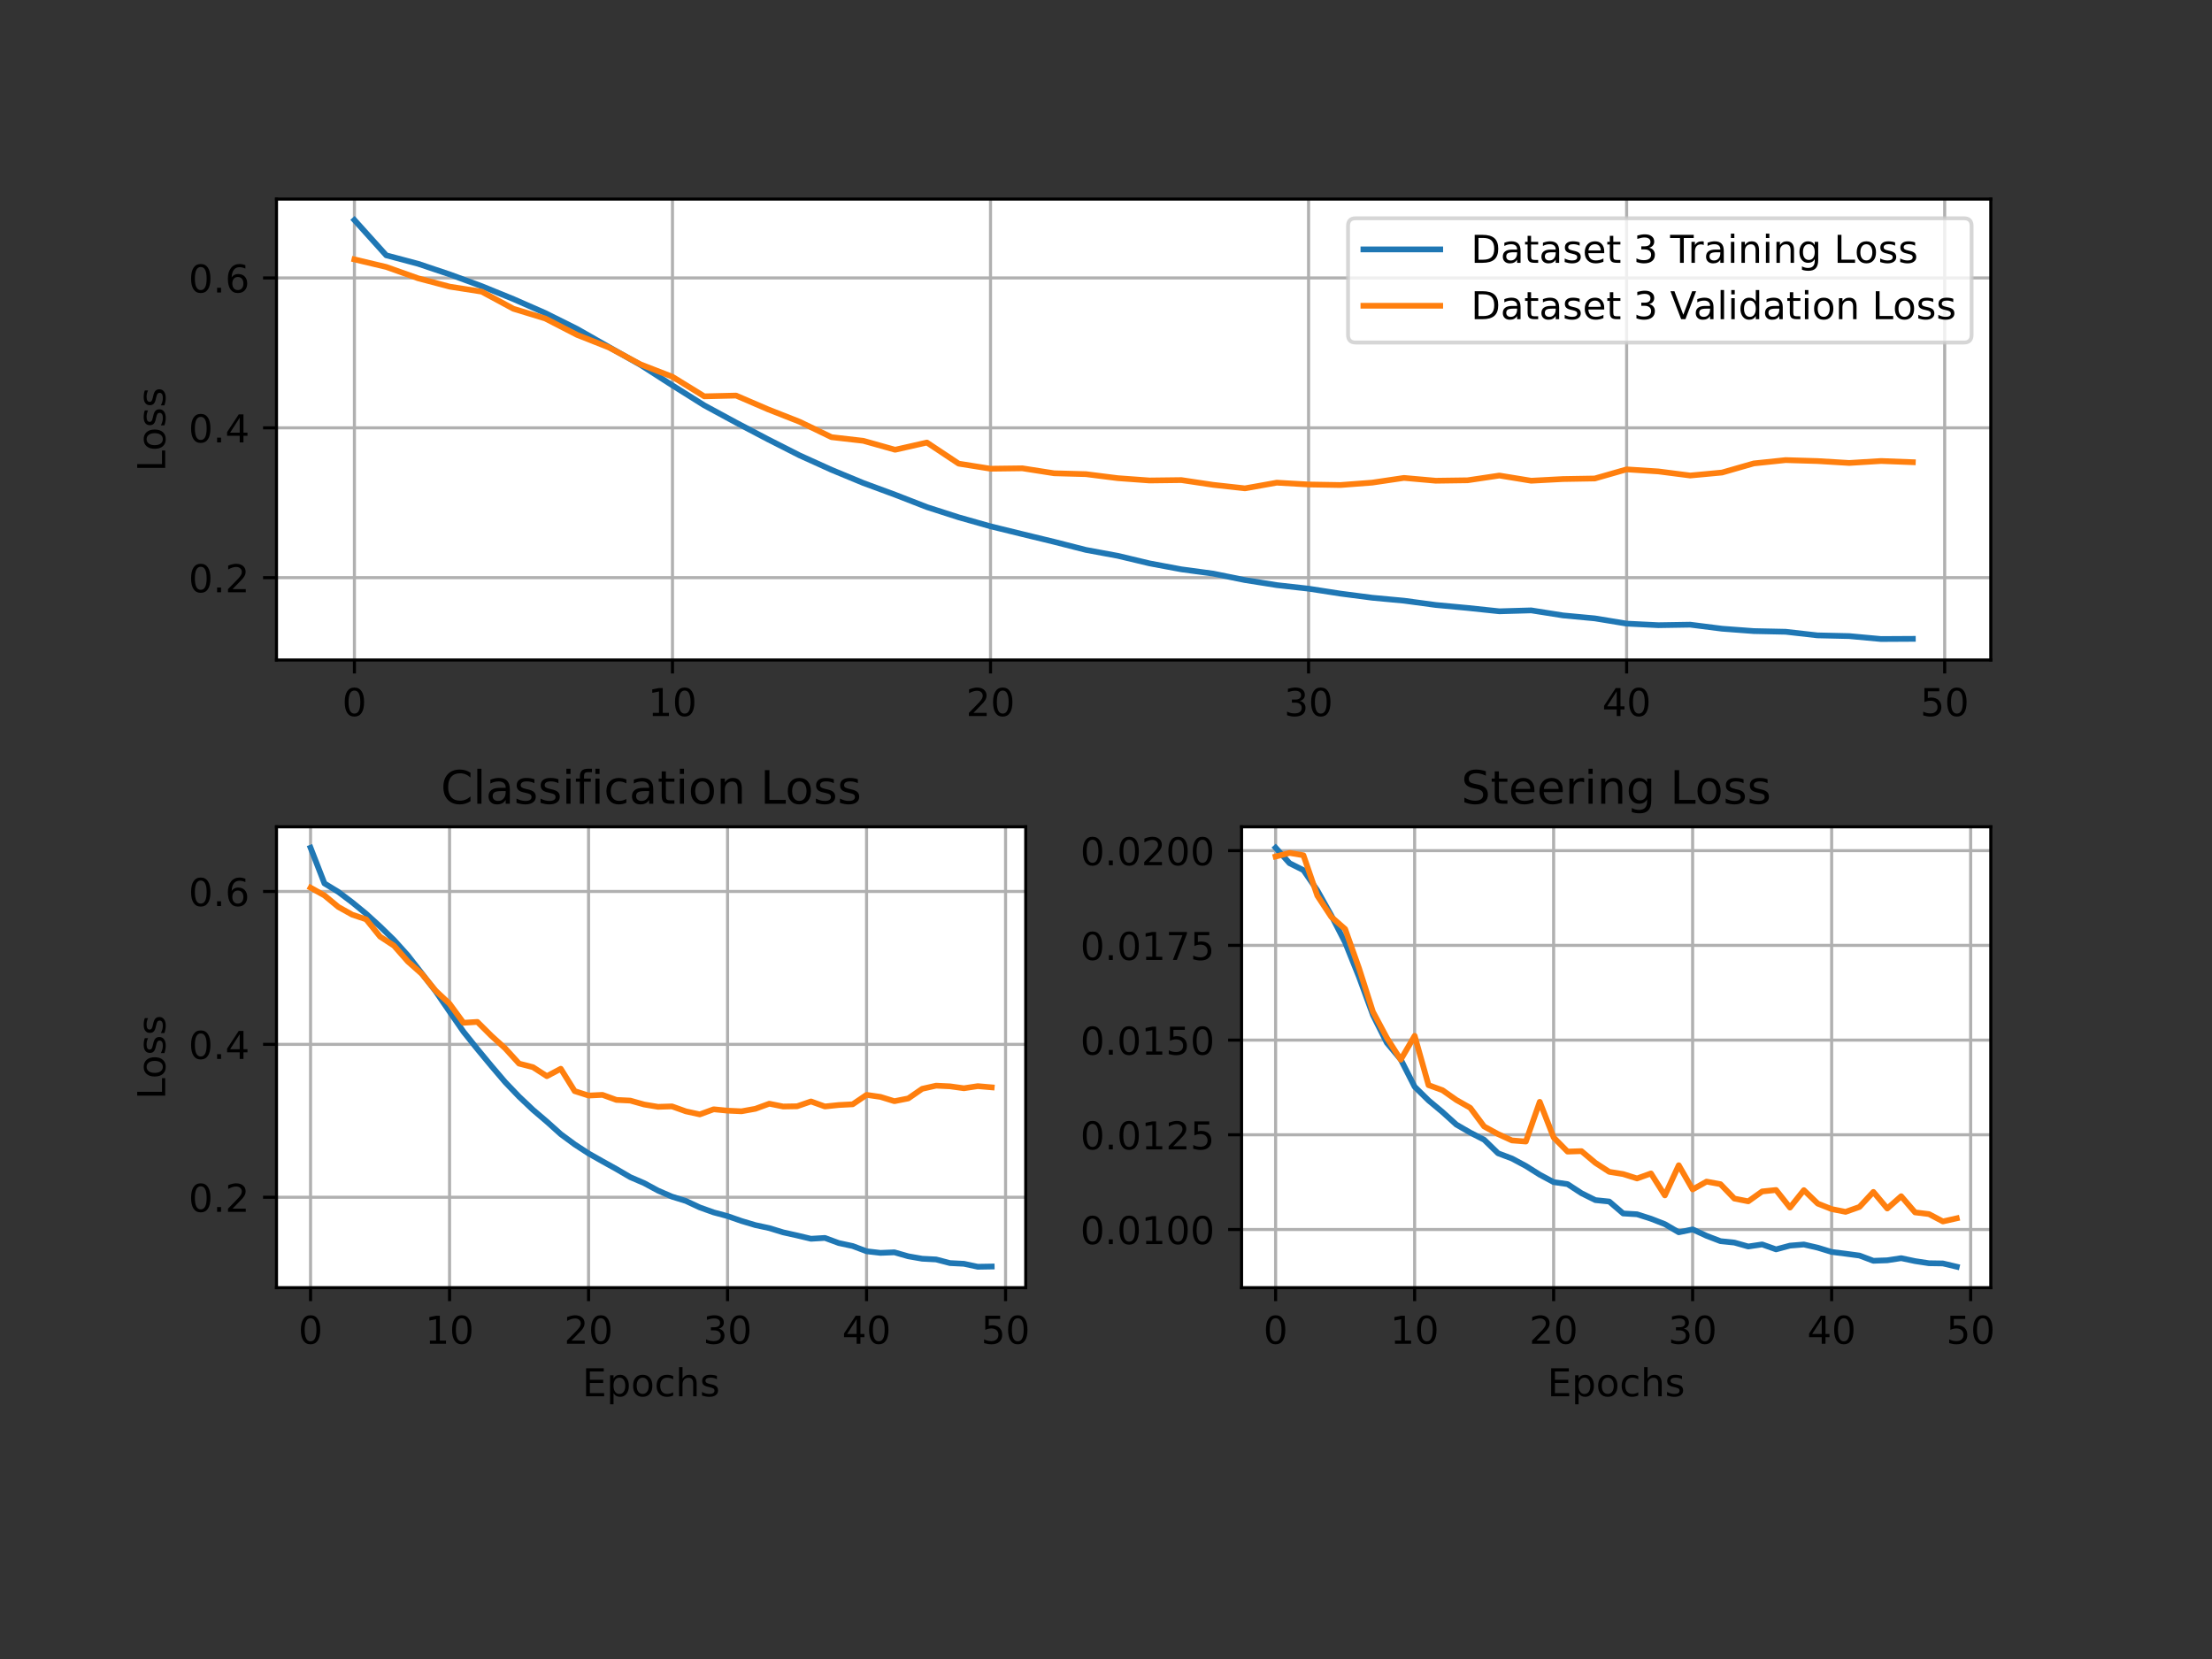 <?xml version="1.0" encoding="UTF-8" standalone="no"?>
<svg
   xmlns:dc="http://purl.org/dc/elements/1.1/"
   xmlns:cc="http://creativecommons.org/ns#"
   xmlns:rdf="http://www.w3.org/1999/02/22-rdf-syntax-ns#"
   xmlns:svg="http://www.w3.org/2000/svg"
   xmlns="http://www.w3.org/2000/svg"
   xmlns:xlink="http://www.w3.org/1999/xlink"
   xmlns:sodipodi="http://sodipodi.sourceforge.net/DTD/sodipodi-0.dtd"
   xmlns:inkscape="http://www.inkscape.org/namespaces/inkscape"
   inkscape:version="1.0 (1.0+r73+1)"
   sodipodi:docname="categoricalcrossds3dense.svg"
   id="svg907"
   width="576pt"
   viewBox="0 0 576 432"
   version="1.1"
   height="432pt">
  <rect x="0" y="0" width="576" height="432" fill="#333333" stroke="none"/>
  <sodipodi:namedview
     inkscape:current-layer="svg907"
     inkscape:window-maximized="1"
     inkscape:window-y="0"
     inkscape:window-x="0"
     inkscape:cy="288"
     inkscape:cx="384"
     inkscape:zoom="1.0607639"
     showgrid="false"
     id="namedview909"
     inkscape:window-height="850"
     inkscape:window-width="1600"
     inkscape:pageshadow="2"
     inkscape:pageopacity="0"
     guidetolerance="10"
     gridtolerance="10"
     objecttolerance="10"
     borderopacity="1"
     bordercolor="#666666"
     pagecolor="#ffffff" />
  <defs
     id="defs4">
    <style
       id="style2"
       type="text/css">
*{stroke-linecap:butt;stroke-linejoin:round;}
  </style>
  </defs>
  <g
     id="axes_1">
    <g
       id="patch_2">
      <path
         d="M 72,171.859 H 518.4 V 51.84 H 72 Z"
         style="fill:#ffffff"
         id="path9" />
    </g>
    <g
       id="matplotlib.axis_1">
      <g
         id="xtick_1">
        <g
           id="line2d_1">
          <path
             clip-path="url(#pbd461a7ce4)"
             d="M 92.291,171.859 V 51.84"
             style="fill:none;stroke:#b0b0b0;stroke-width:0.8;stroke-linecap:square"
             id="path12" />
        </g>
        <g
           id="line2d_2">
          <defs
             id="defs16">
            <path
               d="M 0,0 V 3.5"
               id="m79dcedb56c"
               style="stroke:#000000;stroke-width:0.8" />
          </defs>
          <g
             id="g20">
            <use
               style="stroke:#000000;stroke-width:0.8"
               x="92.291"
               xlink:href="#m79dcedb56c"
               y="171.859"
               id="use18"
               width="100%"
               height="100%" />
          </g>
        </g>
        <g
           id="text_1">
          <!-- 0 -->
          <defs
             id="defs24">
            <path
               d="m 31.781,66.406 q -7.609,0 -11.453,-7.5 Q 16.5,51.422 16.5,36.375 q 0,-14.984 3.828,-22.484 3.844,-7.5 11.453,-7.5 7.672,0 11.5,7.5 3.844,7.5 3.844,22.484 0,15.047 -3.844,22.531 -3.828,7.5 -11.5,7.5 z m 0,7.812 q 12.266,0 18.734,-9.703 6.469,-9.688 6.469,-28.141 0,-18.406 -6.469,-28.109 -6.469,-9.688 -18.734,-9.688 -12.25,0 -18.719,9.688 Q 6.594,17.969 6.594,36.375 q 0,18.453 6.469,28.141 6.469,9.703 18.719,9.703 z"
               id="DejaVuSans-48" />
          </defs>
          <g
             transform="matrix(0.1,0,0,-0.1,89.11,186.458)"
             id="g28">
            <use
               xlink:href="#DejaVuSans-48"
               id="use26"
               x="0"
               y="0"
               width="100%"
               height="100%" />
          </g>
        </g>
      </g>
      <g
         id="xtick_2">
        <g
           id="line2d_3">
          <path
             clip-path="url(#pbd461a7ce4)"
             d="M 175.111,171.859 V 51.84"
             style="fill:none;stroke:#b0b0b0;stroke-width:0.8;stroke-linecap:square"
             id="path32" />
        </g>
        <g
           id="line2d_4">
          <g
             id="g37">
            <use
               style="stroke:#000000;stroke-width:0.8"
               x="175.111"
               xlink:href="#m79dcedb56c"
               y="171.859"
               id="use35"
               width="100%"
               height="100%" />
          </g>
        </g>
        <g
           id="text_2">
          <!-- 10 -->
          <defs
             id="defs41">
            <path
               d="m 12.406,8.297 h 16.109 v 55.625 L 10.984,60.406 v 8.984 l 17.438,3.516 H 38.281 V 8.297 H 54.391 V 0 H 12.406 Z"
               id="DejaVuSans-49" />
          </defs>
          <g
             transform="matrix(0.1,0,0,-0.1,168.748,186.458)"
             id="g47">
            <use
               xlink:href="#DejaVuSans-49"
               id="use43"
               x="0"
               y="0"
               width="100%"
               height="100%" />
            <use
               x="63.623"
               xlink:href="#DejaVuSans-48"
               id="use45"
               y="0"
               width="100%"
               height="100%" />
          </g>
        </g>
      </g>
      <g
         id="xtick_3">
        <g
           id="line2d_5">
          <path
             clip-path="url(#pbd461a7ce4)"
             d="M 257.931,171.859 V 51.84"
             style="fill:none;stroke:#b0b0b0;stroke-width:0.8;stroke-linecap:square"
             id="path51" />
        </g>
        <g
           id="line2d_6">
          <g
             id="g56">
            <use
               style="stroke:#000000;stroke-width:0.8"
               x="257.931"
               xlink:href="#m79dcedb56c"
               y="171.859"
               id="use54"
               width="100%"
               height="100%" />
          </g>
        </g>
        <g
           id="text_3">
          <!-- 20 -->
          <defs
             id="defs60">
            <path
               d="M 19.188,8.297 H 53.609 V 0 H 7.328 v 8.297 q 5.609,5.812 15.297,15.594 9.703,9.797 12.188,12.641 4.734,5.312 6.609,9 1.891,3.688 1.891,7.25 0,5.812 -4.078,9.469 -4.078,3.672 -10.625,3.672 -4.641,0 -9.797,-1.609 -5.141,-1.609 -11,-4.891 v 9.969 Q 13.766,71.781 18.938,73 q 5.188,1.219 9.484,1.219 11.328,0 18.062,-5.672 6.734,-5.656 6.734,-15.125 0,-4.5 -1.688,-8.531 Q 49.859,40.875 45.406,35.406 44.188,33.984 37.641,27.219 31.109,20.453 19.188,8.297 Z"
               id="DejaVuSans-50" />
          </defs>
          <g
             transform="matrix(0.1,0,0,-0.1,251.568,186.458)"
             id="g66">
            <use
               xlink:href="#DejaVuSans-50"
               id="use62"
               x="0"
               y="0"
               width="100%"
               height="100%" />
            <use
               x="63.623"
               xlink:href="#DejaVuSans-48"
               id="use64"
               y="0"
               width="100%"
               height="100%" />
          </g>
        </g>
      </g>
      <g
         id="xtick_4">
        <g
           id="line2d_7">
          <path
             clip-path="url(#pbd461a7ce4)"
             d="M 340.751,171.859 V 51.84"
             style="fill:none;stroke:#b0b0b0;stroke-width:0.8;stroke-linecap:square"
             id="path70" />
        </g>
        <g
           id="line2d_8">
          <g
             id="g75">
            <use
               style="stroke:#000000;stroke-width:0.8"
               x="340.751"
               xlink:href="#m79dcedb56c"
               y="171.859"
               id="use73"
               width="100%"
               height="100%" />
          </g>
        </g>
        <g
           id="text_4">
          <!-- 30 -->
          <defs
             id="defs79">
            <path
               d="M 40.578,39.312 Q 47.656,37.797 51.625,33 q 3.984,-4.781 3.984,-11.812 0,-10.781 -7.422,-16.703 -7.422,-5.906 -21.094,-5.906 -4.578,0 -9.438,0.906 -4.859,0.906 -10.031,2.719 v 9.516 q 4.094,-2.391 8.969,-3.609 4.891,-1.219 10.219,-1.219 9.266,0 14.125,3.656 4.859,3.656 4.859,10.641 0,6.453 -4.516,10.078 -4.516,3.641 -12.562,3.641 h -8.5 v 8.109 h 8.891 q 7.266,0 11.125,2.906 3.859,2.906 3.859,8.375 0,5.609 -3.984,8.609 -3.969,3.016 -11.391,3.016 -4.062,0 -8.703,-0.891 Q 15.375,64.156 9.812,62.312 v 8.781 q 5.625,1.562 10.531,2.344 4.906,0.781 9.25,0.781 11.234,0 17.766,-5.109 6.547,-5.094 6.547,-13.781 0,-6.062 -3.469,-10.234 -3.469,-4.172 -9.859,-5.781 z"
               id="DejaVuSans-51" />
          </defs>
          <g
             transform="matrix(0.1,0,0,-0.1,334.389,186.458)"
             id="g85">
            <use
               xlink:href="#DejaVuSans-51"
               id="use81"
               x="0"
               y="0"
               width="100%"
               height="100%" />
            <use
               x="63.623"
               xlink:href="#DejaVuSans-48"
               id="use83"
               y="0"
               width="100%"
               height="100%" />
          </g>
        </g>
      </g>
      <g
         id="xtick_5">
        <g
           id="line2d_9">
          <path
             clip-path="url(#pbd461a7ce4)"
             d="M 423.571,171.859 V 51.84"
             style="fill:none;stroke:#b0b0b0;stroke-width:0.8;stroke-linecap:square"
             id="path89" />
        </g>
        <g
           id="line2d_10">
          <g
             id="g94">
            <use
               style="stroke:#000000;stroke-width:0.8"
               x="423.571"
               xlink:href="#m79dcedb56c"
               y="171.859"
               id="use92"
               width="100%"
               height="100%" />
          </g>
        </g>
        <g
           id="text_5">
          <!-- 40 -->
          <defs
             id="defs98">
            <path
               d="M 37.797,64.312 12.891,25.391 h 24.906 z m -2.594,8.594 h 12.406 V 25.391 h 10.406 V 17.188 H 47.609 V 0 h -9.812 V 17.188 H 4.891 v 9.516 z"
               id="DejaVuSans-52" />
          </defs>
          <g
             transform="matrix(0.1,0,0,-0.1,417.209,186.458)"
             id="g104">
            <use
               xlink:href="#DejaVuSans-52"
               id="use100"
               x="0"
               y="0"
               width="100%"
               height="100%" />
            <use
               x="63.623"
               xlink:href="#DejaVuSans-48"
               id="use102"
               y="0"
               width="100%"
               height="100%" />
          </g>
        </g>
      </g>
      <g
         id="xtick_6">
        <g
           id="line2d_11">
          <path
             clip-path="url(#pbd461a7ce4)"
             d="M 506.391,171.859 V 51.84"
             style="fill:none;stroke:#b0b0b0;stroke-width:0.8;stroke-linecap:square"
             id="path108" />
        </g>
        <g
           id="line2d_12">
          <g
             id="g113">
            <use
               style="stroke:#000000;stroke-width:0.8"
               x="506.391"
               xlink:href="#m79dcedb56c"
               y="171.859"
               id="use111"
               width="100%"
               height="100%" />
          </g>
        </g>
        <g
           id="text_6">
          <!-- 50 -->
          <defs
             id="defs117">
            <path
               d="m 10.797,72.906 h 38.719 v -8.312 h -29.688 V 46.734 q 2.141,0.734 4.281,1.094 2.156,0.359 4.312,0.359 Q 40.625,48.188 47.75,41.5 54.891,34.812 54.891,23.391 54.891,11.625 47.562,5.094 40.234,-1.422 26.906,-1.422 q -4.594,0 -9.359,0.781 -4.75,0.781 -9.828,2.344 V 11.625 q 4.391,-2.391 9.078,-3.562 4.688,-1.172 9.906,-1.172 8.453,0 13.375,4.438 4.938,4.438 4.938,12.062 0,7.609 -4.938,12.047 -4.922,4.453 -13.375,4.453 -3.953,0 -7.891,-0.875 -3.922,-0.875 -8.016,-2.734 z"
               id="DejaVuSans-53" />
          </defs>
          <g
             transform="matrix(0.1,0,0,-0.1,500.029,186.458)"
             id="g123">
            <use
               xlink:href="#DejaVuSans-53"
               id="use119"
               x="0"
               y="0"
               width="100%"
               height="100%" />
            <use
               x="63.623"
               xlink:href="#DejaVuSans-48"
               id="use121"
               y="0"
               width="100%"
               height="100%" />
          </g>
        </g>
      </g>
    </g>
    <g
       id="matplotlib.axis_2">
      <g
         id="ytick_1">
        <g
           id="line2d_13">
          <path
             clip-path="url(#pbd461a7ce4)"
             d="M 72,150.428 H 518.4"
             style="fill:none;stroke:#b0b0b0;stroke-width:0.8;stroke-linecap:square"
             id="path128" />
        </g>
        <g
           id="line2d_14">
          <defs
             id="defs132">
            <path
               d="M 0,0 H -3.5"
               id="mabf690cfaf"
               style="stroke:#000000;stroke-width:0.8" />
          </defs>
          <g
             id="g136">
            <use
               style="stroke:#000000;stroke-width:0.8"
               x="72"
               xlink:href="#mabf690cfaf"
               y="150.428"
               id="use134"
               width="100%"
               height="100%" />
          </g>
        </g>
        <g
           id="text_7">
          <!-- 0.2 -->
          <defs
             id="defs140">
            <path
               d="M 10.688,12.406 H 21 V 0 H 10.688 Z"
               id="DejaVuSans-46" />
          </defs>
          <g
             transform="matrix(0.1,0,0,-0.1,49.097,154.228)"
             id="g148">
            <use
               xlink:href="#DejaVuSans-48"
               id="use142"
               x="0"
               y="0"
               width="100%"
               height="100%" />
            <use
               x="63.623"
               xlink:href="#DejaVuSans-46"
               id="use144"
               y="0"
               width="100%"
               height="100%" />
            <use
               x="95.41"
               xlink:href="#DejaVuSans-50"
               id="use146"
               y="0"
               width="100%"
               height="100%" />
          </g>
        </g>
      </g>
      <g
         id="ytick_2">
        <g
           id="line2d_15">
          <path
             clip-path="url(#pbd461a7ce4)"
             d="M 72,111.4 H 518.4"
             style="fill:none;stroke:#b0b0b0;stroke-width:0.8;stroke-linecap:square"
             id="path152" />
        </g>
        <g
           id="line2d_16">
          <g
             id="g157">
            <use
               style="stroke:#000000;stroke-width:0.8"
               x="72"
               xlink:href="#mabf690cfaf"
               y="111.4"
               id="use155"
               width="100%"
               height="100%" />
          </g>
        </g>
        <g
           id="text_8">
          <!-- 0.4 -->
          <g
             transform="matrix(0.1,0,0,-0.1,49.097,115.199)"
             id="g166">
            <use
               xlink:href="#DejaVuSans-48"
               id="use160"
               x="0"
               y="0"
               width="100%"
               height="100%" />
            <use
               x="63.623"
               xlink:href="#DejaVuSans-46"
               id="use162"
               y="0"
               width="100%"
               height="100%" />
            <use
               x="95.41"
               xlink:href="#DejaVuSans-52"
               id="use164"
               y="0"
               width="100%"
               height="100%" />
          </g>
        </g>
      </g>
      <g
         id="ytick_3">
        <g
           id="line2d_17">
          <path
             clip-path="url(#pbd461a7ce4)"
             d="M 72,72.371 H 518.4"
             style="fill:none;stroke:#b0b0b0;stroke-width:0.8;stroke-linecap:square"
             id="path170" />
        </g>
        <g
           id="line2d_18">
          <g
             id="g175">
            <use
               style="stroke:#000000;stroke-width:0.8"
               x="72"
               xlink:href="#mabf690cfaf"
               y="72.371"
               id="use173"
               width="100%"
               height="100%" />
          </g>
        </g>
        <g
           id="text_9">
          <!-- 0.6 -->
          <defs
             id="defs179">
            <path
               d="m 33.016,40.375 q -6.641,0 -10.531,-4.547 -3.875,-4.531 -3.875,-12.438 0,-7.859 3.875,-12.438 3.891,-4.562 10.531,-4.562 6.641,0 10.516,4.562 3.875,4.578 3.875,12.438 0,7.906 -3.875,12.438 Q 39.656,40.375 33.016,40.375 Z M 52.594,71.297 V 62.312 q -3.719,1.75 -7.5,2.672 -3.781,0.938 -7.5,0.938 -9.766,0 -14.922,-6.594 -5.141,-6.594 -5.875,-19.922 2.875,4.25 7.219,6.516 4.359,2.266 9.578,2.266 10.984,0 17.359,-6.672 6.375,-6.656 6.375,-18.125 0,-11.234 -6.641,-18.031 -6.641,-6.781 -17.672,-6.781 -12.656,0 -19.344,9.688 -6.688,9.703 -6.688,28.109 0,17.281 8.203,27.562 8.203,10.281 22.016,10.281 3.719,0 7.5,-0.734 3.781,-0.734 7.891,-2.188 z"
               id="DejaVuSans-54" />
          </defs>
          <g
             transform="matrix(0.1,0,0,-0.1,49.097,76.17)"
             id="g187">
            <use
               xlink:href="#DejaVuSans-48"
               id="use181"
               x="0"
               y="0"
               width="100%"
               height="100%" />
            <use
               x="63.623"
               xlink:href="#DejaVuSans-46"
               id="use183"
               y="0"
               width="100%"
               height="100%" />
            <use
               x="95.41"
               xlink:href="#DejaVuSans-54"
               id="use185"
               y="0"
               width="100%"
               height="100%" />
          </g>
        </g>
      </g>
      <g
         id="text_10">
        <!-- Loss -->
        <defs
           id="defs194">
          <path
             d="m 9.812,72.906 h 9.859 V 8.297 h 35.5 V 0 H 9.812 Z"
             id="DejaVuSans-76" />
          <path
             d="m 30.609,48.391 q -7.219,0 -11.422,-5.641 -4.203,-5.641 -4.203,-15.453 0,-9.812 4.172,-15.453 4.188,-5.641 11.453,-5.641 7.188,0 11.375,5.656 4.203,5.672 4.203,15.438 0,9.719 -4.203,15.406 -4.188,5.688 -11.375,5.688 z m 0,7.609 q 11.719,0 18.406,-7.625 6.703,-7.609 6.703,-21.078 0,-13.422 -6.703,-21.078 -6.688,-7.641 -18.406,-7.641 -11.766,0 -18.438,7.641 -6.656,7.656 -6.656,21.078 0,13.469 6.656,21.078 Q 18.844,56 30.609,56 Z"
             id="DejaVuSans-111" />
          <path
             d="m 44.281,53.078 v -8.5 Q 40.484,46.531 36.375,47.5 q -4.094,0.984 -8.5,0.984 -6.688,0 -10.031,-2.047 Q 14.5,44.391 14.5,40.281 q 0,-3.125 2.391,-4.906 2.391,-1.781 9.625,-3.391 l 3.078,-0.688 Q 39.156,29.25 43.188,25.516 47.219,21.781 47.219,15.094 q 0,-7.625 -6.031,-12.078 -6.031,-4.438 -16.578,-4.438 -4.391,0 -9.156,0.859 Q 10.688,0.297 5.422,2 v 9.281 q 4.984,-2.594 9.812,-3.891 4.828,-1.281 9.578,-1.281 6.344,0 9.75,2.172 3.422,2.172 3.422,6.125 0,3.656 -2.469,5.609 -2.453,1.953 -10.812,3.766 l -3.125,0.734 q -8.344,1.75 -12.062,5.391 -3.703,3.641 -3.703,9.984 0,7.719 5.469,11.906 Q 16.75,56 26.812,56 q 4.969,0 9.359,-0.734 4.406,-0.719 8.109,-2.188 z"
             id="DejaVuSans-115" />
        </defs>
        <g
           transform="matrix(0,-0.1,-0.1,0,43.017,122.817)"
           id="g204">
          <use
             xlink:href="#DejaVuSans-76"
             id="use196"
             x="0"
             y="0"
             width="100%"
             height="100%" />
          <use
             x="53.963"
             xlink:href="#DejaVuSans-111"
             id="use198"
             y="0"
             width="100%"
             height="100%" />
          <use
             x="115.145"
             xlink:href="#DejaVuSans-115"
             id="use200"
             y="0"
             width="100%"
             height="100%" />
          <use
             x="167.244"
             xlink:href="#DejaVuSans-115"
             id="use202"
             y="0"
             width="100%"
             height="100%" />
        </g>
      </g>
    </g>
    <g
       id="line2d_19">
      <path
         clip-path="url(#pbd461a7ce4)"
         d="m 92.291,57.295 8.282,9.188 8.282,2.199 8.282,2.783 8.282,3.04 8.282,3.375 8.282,3.637 8.282,4.134 8.282,4.708 8.282,4.678 8.282,5.324 8.282,5.193 8.282,4.485 8.282,4.349 8.282,4.203 8.282,3.75 8.282,3.427 8.282,3.055 8.282,3.222 8.282,2.663 8.282,2.344 8.282,2.028 8.282,2.009 8.282,2.109 8.282,1.534 8.282,1.971 8.282,1.55 8.282,1.119 8.282,1.678 8.282,1.313 8.282,0.929 8.282,1.28 8.282,1.08 8.282,0.771 8.282,1.115 8.282,0.771 8.282,0.875 8.282,-0.239 8.282,1.308 8.282,0.775 8.282,1.362 8.282,0.411 8.282,-0.134 8.282,1.05 8.282,0.619 8.282,0.176 8.282,0.939 8.282,0.191 8.282,0.761 8.282,-0.047"
         style="fill:none;stroke:#1f77b4;stroke-width:1.5;stroke-linecap:square"
         id="path208" />
    </g>
    <g
       id="line2d_20">
      <path
         clip-path="url(#pbd461a7ce4)"
         d="m 92.291,67.55 8.282,1.963 8.282,2.949 8.282,2.186 8.282,1.293 8.282,4.461 8.282,2.534 8.282,4.262 8.282,3.272 8.282,4.425 8.282,3.214 8.282,5.093 8.282,-0.199 8.282,3.569 8.282,3.261 8.282,3.998 8.282,0.95 8.282,2.33 8.282,-1.875 8.282,5.493 8.282,1.321 8.282,-0.108 8.282,1.294 8.282,0.228 8.282,1.045 8.282,0.604 8.282,-0.103 8.282,1.237 8.282,0.914 8.282,-1.478 8.282,0.471 8.282,0.142 8.282,-0.625 8.282,-1.226 8.282,0.732 8.282,-0.116 8.282,-1.236 8.282,1.353 8.282,-0.442 8.282,-0.142 8.282,-2.372 8.282,0.534 8.282,1.063 8.282,-0.773 8.282,-2.377 8.282,-0.864 8.282,0.248 8.282,0.497 8.282,-0.51 8.282,0.313"
         style="fill:none;stroke:#ff7f0e;stroke-width:1.5;stroke-linecap:square"
         id="path211" />
    </g>
    <g
       id="patch_3">
      <path
         d="M 72,171.859 V 51.84"
         style="fill:none;stroke:#000000;stroke-width:0.8;stroke-linecap:square;stroke-linejoin:miter"
         id="path214" />
    </g>
    <g
       id="patch_4">
      <path
         d="M 518.4,171.859 V 51.84"
         style="fill:none;stroke:#000000;stroke-width:0.8;stroke-linecap:square;stroke-linejoin:miter"
         id="path217" />
    </g>
    <g
       id="patch_5">
      <path
         d="M 72,171.859 H 518.4"
         style="fill:none;stroke:#000000;stroke-width:0.8;stroke-linecap:square;stroke-linejoin:miter"
         id="path220" />
    </g>
    <g
       id="patch_6">
      <path
         d="M 72,51.84 H 518.4"
         style="fill:none;stroke:#000000;stroke-width:0.8;stroke-linecap:square;stroke-linejoin:miter"
         id="path223" />
    </g>
    <g
       id="legend_1">
      <g
         id="patch_7">
        <path
           d="M 353.028,89.196 H 511.4 q 2,0 2,-2 V 58.84 q 0,-2 -2,-2 H 353.028 q -2,0 -2,2 v 28.356 q 0,2 2,2 z"
           style="opacity:0.8;fill:#ffffff;stroke:#cccccc;stroke-linejoin:miter"
           id="path226" />
      </g>
      <g
         id="line2d_21">
        <path
           d="m 355.028,64.938 h 20"
           style="fill:none;stroke:#1f77b4;stroke-width:1.5;stroke-linecap:square"
           id="path229" />
      </g>
      <g
         id="line2d_22" />
      <g
         id="text_11">
        <!-- Dataset 3 Training Loss -->
        <defs
           id="defs243">
          <path
             d="M 19.672,64.797 V 8.109 H 31.594 q 15.094,0 22.094,6.828 7,6.844 7,21.594 0,14.641 -7,21.453 -7,6.812 -22.094,6.812 z M 9.812,72.906 h 20.266 q 21.188,0 31.094,-8.812 9.922,-8.812 9.922,-27.562 0,-18.859 -9.969,-27.703 Q 51.172,0 30.078,0 H 9.812 Z"
             id="DejaVuSans-68" />
          <path
             d="m 34.281,27.484 q -10.891,0 -15.094,-2.484 -4.203,-2.484 -4.203,-8.5 0,-4.781 3.156,-7.594 3.156,-2.797 8.562,-2.797 7.484,0 12,5.297 4.516,5.297 4.516,14.078 v 2 z m 17.922,3.719 V 0 H 43.219 v 8.297 q -3.078,-4.969 -7.672,-7.344 -4.594,-2.375 -11.234,-2.375 -8.391,0 -13.359,4.719 Q 6,8.016 6,15.922 q 0,9.219 6.172,13.906 6.188,4.688 18.438,4.688 H 43.219 v 0.891 q 0,6.203 -4.078,9.594 -4.078,3.391 -11.453,3.391 -4.688,0 -9.141,-1.125 -4.438,-1.125 -8.531,-3.375 v 8.312 q 4.922,1.906 9.562,2.844 Q 24.219,56 28.609,56 q 11.875,0 17.734,-6.156 5.859,-6.141 5.859,-18.641 z"
             id="DejaVuSans-97" />
          <path
             d="M 18.312,70.219 V 54.688 h 18.5 v -6.984 h -18.5 v -29.688 q 0,-6.688 1.828,-8.594 1.828,-1.906 7.453,-1.906 H 36.812 V 0 H 27.594 Q 17.188,0 13.234,3.875 9.281,7.766 9.281,18.016 v 29.688 H 2.688 V 54.688 h 6.594 v 15.531 z"
             id="DejaVuSans-116" />
          <path
             d="m 56.203,29.594 v -4.391 h -41.312 q 0.594,-9.281 5.594,-14.141 5,-4.859 13.938,-4.859 5.172,0 10.031,1.266 4.859,1.266 9.656,3.812 v -8.5 q -4.844,-2.047 -9.922,-3.125 -5.078,-1.078 -10.297,-1.078 -13.094,0 -20.734,7.609 -7.641,7.625 -7.641,20.625 0,13.422 7.25,21.297 Q 20.016,56 32.328,56 q 11.031,0 17.453,-7.109 6.422,-7.094 6.422,-19.297 z m -8.984,2.641 q -0.094,7.359 -4.125,11.75 -4.031,4.406 -10.672,4.406 -7.516,0 -12.031,-4.25 -4.516,-4.25 -5.203,-11.969 z"
             id="DejaVuSans-101" />
          <path
             id="DejaVuSans-32"
             d="" />
          <path
             d="M -0.297,72.906 H 61.375 v -8.312 H 35.5 V 0 H 25.594 V 64.594 H -0.297 Z"
             id="DejaVuSans-84" />
          <path
             d="m 41.109,46.297 q -1.516,0.875 -3.297,1.281 Q 36.031,48 33.891,48 26.266,48 22.188,43.047 18.109,38.094 18.109,28.812 V 0 h -9.031 v 54.688 h 9.031 v -8.5 q 2.844,4.984 7.375,7.391 Q 30.031,56 36.531,56 q 0.922,0 2.047,-0.125 1.125,-0.109 2.484,-0.359 z"
             id="DejaVuSans-114" />
          <path
             d="M 9.422,54.688 H 18.406 V 0 H 9.422 Z m 0,21.297 H 18.406 V 64.594 H 9.422 Z"
             id="DejaVuSans-105" />
          <path
             d="M 54.891,33.016 V 0 H 45.906 v 32.719 q 0,7.766 -3.031,11.609 -3.031,3.859 -9.078,3.859 -7.281,0 -11.484,-4.641 -4.203,-4.625 -4.203,-12.641 V 0 h -9.031 v 54.688 h 9.031 v -8.5 q 3.234,4.938 7.594,7.375 4.375,2.438 10.094,2.438 9.422,0 14.25,-5.828 4.844,-5.828 4.844,-17.156 z"
             id="DejaVuSans-110" />
          <path
             d="m 45.406,27.984 q 0,9.766 -4.031,15.125 -4.016,5.375 -11.297,5.375 -7.219,0 -11.25,-5.375 -4.031,-5.359 -4.031,-15.125 0,-9.719 4.031,-15.094 4.031,-5.375 11.25,-5.375 7.281,0 11.297,5.375 4.031,5.375 4.031,15.094 z M 54.391,6.781 q 0,-13.953 -6.203,-20.766 -6.188,-6.812 -18.984,-6.812 -4.734,0 -8.938,0.703 -4.203,0.703 -8.156,2.172 V -9.188 q 3.953,-2.141 7.812,-3.156 3.859,-1.031 7.859,-1.031 8.844,0 13.234,4.609 4.391,4.609 4.391,13.938 V 9.625 Q 42.625,4.781 38.281,2.391 33.938,0 27.875,0 17.828,0 11.672,7.656 q -6.156,7.672 -6.156,20.328 0,12.688 6.156,20.344 Q 17.828,56 27.875,56 q 6.062,0 10.406,-2.391 4.344,-2.391 7.125,-7.219 V 54.688 h 8.984 z"
             id="DejaVuSans-103" />
        </defs>
        <g
           transform="matrix(0.1,0,0,-0.1,383.028,68.438)"
           id="g291">
          <use
             xlink:href="#DejaVuSans-68"
             id="use245"
             x="0"
             y="0"
             width="100%"
             height="100%" />
          <use
             x="77.002"
             xlink:href="#DejaVuSans-97"
             id="use247"
             y="0"
             width="100%"
             height="100%" />
          <use
             x="138.281"
             xlink:href="#DejaVuSans-116"
             id="use249"
             y="0"
             width="100%"
             height="100%" />
          <use
             x="177.49"
             xlink:href="#DejaVuSans-97"
             id="use251"
             y="0"
             width="100%"
             height="100%" />
          <use
             x="238.77"
             xlink:href="#DejaVuSans-115"
             id="use253"
             y="0"
             width="100%"
             height="100%" />
          <use
             x="290.869"
             xlink:href="#DejaVuSans-101"
             id="use255"
             y="0"
             width="100%"
             height="100%" />
          <use
             x="352.393"
             xlink:href="#DejaVuSans-116"
             id="use257"
             y="0"
             width="100%"
             height="100%" />
          <use
             x="391.602"
             xlink:href="#DejaVuSans-32"
             id="use259"
             y="0"
             width="100%"
             height="100%" />
          <use
             x="423.389"
             xlink:href="#DejaVuSans-51"
             id="use261"
             y="0"
             width="100%"
             height="100%" />
          <use
             x="487.012"
             xlink:href="#DejaVuSans-32"
             id="use263"
             y="0"
             width="100%"
             height="100%" />
          <use
             x="518.799"
             xlink:href="#DejaVuSans-84"
             id="use265"
             y="0"
             width="100%"
             height="100%" />
          <use
             x="565.133"
             xlink:href="#DejaVuSans-114"
             id="use267"
             y="0"
             width="100%"
             height="100%" />
          <use
             x="606.246"
             xlink:href="#DejaVuSans-97"
             id="use269"
             y="0"
             width="100%"
             height="100%" />
          <use
             x="667.525"
             xlink:href="#DejaVuSans-105"
             id="use271"
             y="0"
             width="100%"
             height="100%" />
          <use
             x="695.309"
             xlink:href="#DejaVuSans-110"
             id="use273"
             y="0"
             width="100%"
             height="100%" />
          <use
             x="758.688"
             xlink:href="#DejaVuSans-105"
             id="use275"
             y="0"
             width="100%"
             height="100%" />
          <use
             x="786.471"
             xlink:href="#DejaVuSans-110"
             id="use277"
             y="0"
             width="100%"
             height="100%" />
          <use
             x="849.85"
             xlink:href="#DejaVuSans-103"
             id="use279"
             y="0"
             width="100%"
             height="100%" />
          <use
             x="913.326"
             xlink:href="#DejaVuSans-32"
             id="use281"
             y="0"
             width="100%"
             height="100%" />
          <use
             x="945.113"
             xlink:href="#DejaVuSans-76"
             id="use283"
             y="0"
             width="100%"
             height="100%" />
          <use
             x="999.076"
             xlink:href="#DejaVuSans-111"
             id="use285"
             y="0"
             width="100%"
             height="100%" />
          <use
             x="1060.258"
             xlink:href="#DejaVuSans-115"
             id="use287"
             y="0"
             width="100%"
             height="100%" />
          <use
             x="1112.357"
             xlink:href="#DejaVuSans-115"
             id="use289"
             y="0"
             width="100%"
             height="100%" />
        </g>
      </g>
      <g
         id="line2d_23">
        <path
           d="m 355.028,79.617 h 20"
           style="fill:none;stroke:#ff7f0e;stroke-width:1.5;stroke-linecap:square"
           id="path294" />
      </g>
      <g
         id="line2d_24" />
      <g
         id="text_12">
        <!-- Dataset 3 Validation Loss -->
        <defs
           id="defs301">
          <path
             d="M 28.609,0 0.781,72.906 h 10.297 l 23.109,-61.375 23.141,61.375 h 10.25 L 39.797,0 Z"
             id="DejaVuSans-86" />
          <path
             d="M 9.422,75.984 H 18.406 V 0 H 9.422 Z"
             id="DejaVuSans-108" />
          <path
             d="m 45.406,46.391 v 29.594 h 8.984 V 0 H 45.406 v 8.203 q -2.828,-4.875 -7.156,-7.25 -4.312,-2.375 -10.375,-2.375 -9.906,0 -16.141,7.906 -6.219,7.922 -6.219,20.812 0,12.891 6.219,20.797 Q 17.969,56 27.875,56 q 6.062,0 10.375,-2.375 4.328,-2.359 7.156,-7.234 z M 14.797,27.297 q 0,-9.906 4.078,-15.547 4.078,-5.641 11.203,-5.641 7.125,0 11.219,5.641 4.109,5.641 4.109,15.547 0,9.906 -4.109,15.547 -4.094,5.641 -11.219,5.641 -7.125,0 -11.203,-5.641 -4.078,-5.641 -4.078,-15.547 z"
             id="DejaVuSans-100" />
        </defs>
        <g
           transform="matrix(0.1,0,0,-0.1,383.028,83.117)"
           id="g353">
          <use
             xlink:href="#DejaVuSans-68"
             id="use303"
             x="0"
             y="0"
             width="100%"
             height="100%" />
          <use
             x="77.002"
             xlink:href="#DejaVuSans-97"
             id="use305"
             y="0"
             width="100%"
             height="100%" />
          <use
             x="138.281"
             xlink:href="#DejaVuSans-116"
             id="use307"
             y="0"
             width="100%"
             height="100%" />
          <use
             x="177.49"
             xlink:href="#DejaVuSans-97"
             id="use309"
             y="0"
             width="100%"
             height="100%" />
          <use
             x="238.77"
             xlink:href="#DejaVuSans-115"
             id="use311"
             y="0"
             width="100%"
             height="100%" />
          <use
             x="290.869"
             xlink:href="#DejaVuSans-101"
             id="use313"
             y="0"
             width="100%"
             height="100%" />
          <use
             x="352.393"
             xlink:href="#DejaVuSans-116"
             id="use315"
             y="0"
             width="100%"
             height="100%" />
          <use
             x="391.602"
             xlink:href="#DejaVuSans-32"
             id="use317"
             y="0"
             width="100%"
             height="100%" />
          <use
             x="423.389"
             xlink:href="#DejaVuSans-51"
             id="use319"
             y="0"
             width="100%"
             height="100%" />
          <use
             x="487.012"
             xlink:href="#DejaVuSans-32"
             id="use321"
             y="0"
             width="100%"
             height="100%" />
          <use
             x="518.799"
             xlink:href="#DejaVuSans-86"
             id="use323"
             y="0"
             width="100%"
             height="100%" />
          <use
             x="579.457"
             xlink:href="#DejaVuSans-97"
             id="use325"
             y="0"
             width="100%"
             height="100%" />
          <use
             x="640.736"
             xlink:href="#DejaVuSans-108"
             id="use327"
             y="0"
             width="100%"
             height="100%" />
          <use
             x="668.52"
             xlink:href="#DejaVuSans-105"
             id="use329"
             y="0"
             width="100%"
             height="100%" />
          <use
             x="696.303"
             xlink:href="#DejaVuSans-100"
             id="use331"
             y="0"
             width="100%"
             height="100%" />
          <use
             x="759.779"
             xlink:href="#DejaVuSans-97"
             id="use333"
             y="0"
             width="100%"
             height="100%" />
          <use
             x="821.059"
             xlink:href="#DejaVuSans-116"
             id="use335"
             y="0"
             width="100%"
             height="100%" />
          <use
             x="860.268"
             xlink:href="#DejaVuSans-105"
             id="use337"
             y="0"
             width="100%"
             height="100%" />
          <use
             x="888.051"
             xlink:href="#DejaVuSans-111"
             id="use339"
             y="0"
             width="100%"
             height="100%" />
          <use
             x="949.232"
             xlink:href="#DejaVuSans-110"
             id="use341"
             y="0"
             width="100%"
             height="100%" />
          <use
             x="1012.611"
             xlink:href="#DejaVuSans-32"
             id="use343"
             y="0"
             width="100%"
             height="100%" />
          <use
             x="1044.398"
             xlink:href="#DejaVuSans-76"
             id="use345"
             y="0"
             width="100%"
             height="100%" />
          <use
             x="1098.361"
             xlink:href="#DejaVuSans-111"
             id="use347"
             y="0"
             width="100%"
             height="100%" />
          <use
             x="1159.543"
             xlink:href="#DejaVuSans-115"
             id="use349"
             y="0"
             width="100%"
             height="100%" />
          <use
             x="1211.643"
             xlink:href="#DejaVuSans-115"
             id="use351"
             y="0"
             width="100%"
             height="100%" />
        </g>
      </g>
    </g>
  </g>
  <g
     id="axes_2">
    <g
       id="patch_8">
      <path
         d="M 72,335.314 H 267.097 V 215.295 H 72 Z"
         style="fill:#ffffff"
         id="path358" />
    </g>
    <g
       id="matplotlib.axis_3">
      <g
         id="xtick_7">
        <g
           id="line2d_25">
          <path
             clip-path="url(#p3b7cf65227)"
             d="M 80.868,335.314 V 215.295"
             style="fill:none;stroke:#b0b0b0;stroke-width:0.8;stroke-linecap:square"
             id="path361" />
        </g>
        <g
           id="line2d_26">
          <g
             id="g366">
            <use
               style="stroke:#000000;stroke-width:0.8"
               x="80.868"
               xlink:href="#m79dcedb56c"
               y="335.314"
               id="use364"
               width="100%"
               height="100%" />
          </g>
        </g>
        <g
           id="text_13">
          <!-- 0 -->
          <g
             transform="matrix(0.1,0,0,-0.1,77.687,349.913)"
             id="g371">
            <use
               xlink:href="#DejaVuSans-48"
               id="use369"
               x="0"
               y="0"
               width="100%"
               height="100%" />
          </g>
        </g>
      </g>
      <g
         id="xtick_8">
        <g
           id="line2d_27">
          <path
             clip-path="url(#p3b7cf65227)"
             d="M 117.064,335.314 V 215.295"
             style="fill:none;stroke:#b0b0b0;stroke-width:0.8;stroke-linecap:square"
             id="path375" />
        </g>
        <g
           id="line2d_28">
          <g
             id="g380">
            <use
               style="stroke:#000000;stroke-width:0.8"
               x="117.064"
               xlink:href="#m79dcedb56c"
               y="335.314"
               id="use378"
               width="100%"
               height="100%" />
          </g>
        </g>
        <g
           id="text_14">
          <!-- 10 -->
          <g
             transform="matrix(0.1,0,0,-0.1,110.702,349.913)"
             id="g387">
            <use
               xlink:href="#DejaVuSans-49"
               id="use383"
               x="0"
               y="0"
               width="100%"
               height="100%" />
            <use
               x="63.623"
               xlink:href="#DejaVuSans-48"
               id="use385"
               y="0"
               width="100%"
               height="100%" />
          </g>
        </g>
      </g>
      <g
         id="xtick_9">
        <g
           id="line2d_29">
          <path
             clip-path="url(#p3b7cf65227)"
             d="M 153.26,335.314 V 215.295"
             style="fill:none;stroke:#b0b0b0;stroke-width:0.8;stroke-linecap:square"
             id="path391" />
        </g>
        <g
           id="line2d_30">
          <g
             id="g396">
            <use
               style="stroke:#000000;stroke-width:0.8"
               x="153.26"
               xlink:href="#m79dcedb56c"
               y="335.314"
               id="use394"
               width="100%"
               height="100%" />
          </g>
        </g>
        <g
           id="text_15">
          <!-- 20 -->
          <g
             transform="matrix(0.1,0,0,-0.1,146.898,349.913)"
             id="g403">
            <use
               xlink:href="#DejaVuSans-50"
               id="use399"
               x="0"
               y="0"
               width="100%"
               height="100%" />
            <use
               x="63.623"
               xlink:href="#DejaVuSans-48"
               id="use401"
               y="0"
               width="100%"
               height="100%" />
          </g>
        </g>
      </g>
      <g
         id="xtick_10">
        <g
           id="line2d_31">
          <path
             clip-path="url(#p3b7cf65227)"
             d="M 189.456,335.314 V 215.295"
             style="fill:none;stroke:#b0b0b0;stroke-width:0.8;stroke-linecap:square"
             id="path407" />
        </g>
        <g
           id="line2d_32">
          <g
             id="g412">
            <use
               style="stroke:#000000;stroke-width:0.8"
               x="189.456"
               xlink:href="#m79dcedb56c"
               y="335.314"
               id="use410"
               width="100%"
               height="100%" />
          </g>
        </g>
        <g
           id="text_16">
          <!-- 30 -->
          <g
             transform="matrix(0.1,0,0,-0.1,183.094,349.913)"
             id="g419">
            <use
               xlink:href="#DejaVuSans-51"
               id="use415"
               x="0"
               y="0"
               width="100%"
               height="100%" />
            <use
               x="63.623"
               xlink:href="#DejaVuSans-48"
               id="use417"
               y="0"
               width="100%"
               height="100%" />
          </g>
        </g>
      </g>
      <g
         id="xtick_11">
        <g
           id="line2d_33">
          <path
             clip-path="url(#p3b7cf65227)"
             d="M 225.652,335.314 V 215.295"
             style="fill:none;stroke:#b0b0b0;stroke-width:0.8;stroke-linecap:square"
             id="path423" />
        </g>
        <g
           id="line2d_34">
          <g
             id="g428">
            <use
               style="stroke:#000000;stroke-width:0.8"
               x="225.652"
               xlink:href="#m79dcedb56c"
               y="335.314"
               id="use426"
               width="100%"
               height="100%" />
          </g>
        </g>
        <g
           id="text_17">
          <!-- 40 -->
          <g
             transform="matrix(0.1,0,0,-0.1,219.29,349.913)"
             id="g435">
            <use
               xlink:href="#DejaVuSans-52"
               id="use431"
               x="0"
               y="0"
               width="100%"
               height="100%" />
            <use
               x="63.623"
               xlink:href="#DejaVuSans-48"
               id="use433"
               y="0"
               width="100%"
               height="100%" />
          </g>
        </g>
      </g>
      <g
         id="xtick_12">
        <g
           id="line2d_35">
          <path
             clip-path="url(#p3b7cf65227)"
             d="M 261.848,335.314 V 215.295"
             style="fill:none;stroke:#b0b0b0;stroke-width:0.8;stroke-linecap:square"
             id="path439" />
        </g>
        <g
           id="line2d_36">
          <g
             id="g444">
            <use
               style="stroke:#000000;stroke-width:0.8"
               x="261.848"
               xlink:href="#m79dcedb56c"
               y="335.314"
               id="use442"
               width="100%"
               height="100%" />
          </g>
        </g>
        <g
           id="text_18">
          <!-- 50 -->
          <g
             transform="matrix(0.1,0,0,-0.1,255.486,349.913)"
             id="g451">
            <use
               xlink:href="#DejaVuSans-53"
               id="use447"
               x="0"
               y="0"
               width="100%"
               height="100%" />
            <use
               x="63.623"
               xlink:href="#DejaVuSans-48"
               id="use449"
               y="0"
               width="100%"
               height="100%" />
          </g>
        </g>
      </g>
      <g
         id="text_19">
        <!-- Epochs -->
        <defs
           id="defs459">
          <path
             d="m 9.812,72.906 h 46.094 v -8.312 H 19.672 V 43.016 h 34.719 V 34.719 H 19.672 V 8.297 H 56.781 V 0 H 9.812 Z"
             id="DejaVuSans-69" />
          <path
             d="m 18.109,8.203 v -29 H 9.078 V 54.688 h 9.031 v -8.297 q 2.844,4.875 7.156,7.234 Q 29.594,56 35.594,56 q 9.969,0 16.188,-7.906 6.234,-7.906 6.234,-20.797 0,-12.891 -6.234,-20.812 -6.219,-7.906 -16.188,-7.906 -6,0 -10.328,2.375 -4.312,2.375 -7.156,7.25 z M 48.688,27.297 q 0,9.906 -4.078,15.547 -4.078,5.641 -11.203,5.641 -7.141,0 -11.219,-5.641 -4.078,-5.641 -4.078,-15.547 0,-9.906 4.078,-15.547 4.078,-5.641 11.219,-5.641 7.125,0 11.203,5.641 4.078,5.641 4.078,15.547 z"
             id="DejaVuSans-112" />
          <path
             d="M 48.781,52.594 V 44.188 q -3.812,2.109 -7.641,3.156 -3.828,1.047 -7.734,1.047 -8.75,0 -13.594,-5.547 -4.828,-5.531 -4.828,-15.547 0,-10.016 4.828,-15.562 4.844,-5.531 13.594,-5.531 3.906,0 7.734,1.047 3.828,1.047 7.641,3.156 v -8.312 q -3.766,-1.75 -7.797,-2.625 -4.016,-0.891 -8.562,-0.891 -12.359,0 -19.641,7.766 -7.266,7.766 -7.266,20.953 0,13.375 7.344,21.031 Q 20.219,56 33.016,56 q 4.141,0 8.094,-0.859 3.953,-0.844 7.672,-2.547 z"
             id="DejaVuSans-99" />
          <path
             d="M 54.891,33.016 V 0 H 45.906 v 32.719 q 0,7.766 -3.031,11.609 -3.031,3.859 -9.078,3.859 -7.281,0 -11.484,-4.641 -4.203,-4.625 -4.203,-12.641 V 0 h -9.031 v 75.984 h 9.031 V 46.188 q 3.234,4.938 7.594,7.375 4.375,2.438 10.094,2.438 9.422,0 14.25,-5.828 4.844,-5.828 4.844,-17.156 z"
             id="DejaVuSans-104" />
        </defs>
        <g
           transform="matrix(0.1,0,0,-0.1,151.633,363.591)"
           id="g473">
          <use
             xlink:href="#DejaVuSans-69"
             id="use461"
             x="0"
             y="0"
             width="100%"
             height="100%" />
          <use
             x="63.184"
             xlink:href="#DejaVuSans-112"
             id="use463"
             y="0"
             width="100%"
             height="100%" />
          <use
             x="126.66"
             xlink:href="#DejaVuSans-111"
             id="use465"
             y="0"
             width="100%"
             height="100%" />
          <use
             x="187.842"
             xlink:href="#DejaVuSans-99"
             id="use467"
             y="0"
             width="100%"
             height="100%" />
          <use
             x="242.822"
             xlink:href="#DejaVuSans-104"
             id="use469"
             y="0"
             width="100%"
             height="100%" />
          <use
             x="306.201"
             xlink:href="#DejaVuSans-115"
             id="use471"
             y="0"
             width="100%"
             height="100%" />
        </g>
      </g>
    </g>
    <g
       id="matplotlib.axis_4">
      <g
         id="ytick_4">
        <g
           id="line2d_37">
          <path
             clip-path="url(#p3b7cf65227)"
             d="M 72,311.755 H 267.097"
             style="fill:none;stroke:#b0b0b0;stroke-width:0.8;stroke-linecap:square"
             id="path477" />
        </g>
        <g
           id="line2d_38">
          <g
             id="g482">
            <use
               style="stroke:#000000;stroke-width:0.8"
               x="72"
               xlink:href="#mabf690cfaf"
               y="311.755"
               id="use480"
               width="100%"
               height="100%" />
          </g>
        </g>
        <g
           id="text_20">
          <!-- 0.2 -->
          <g
             transform="matrix(0.1,0,0,-0.1,49.097,315.554)"
             id="g491">
            <use
               xlink:href="#DejaVuSans-48"
               id="use485"
               x="0"
               y="0"
               width="100%"
               height="100%" />
            <use
               x="63.623"
               xlink:href="#DejaVuSans-46"
               id="use487"
               y="0"
               width="100%"
               height="100%" />
            <use
               x="95.41"
               xlink:href="#DejaVuSans-50"
               id="use489"
               y="0"
               width="100%"
               height="100%" />
          </g>
        </g>
      </g>
      <g
         id="ytick_5">
        <g
           id="line2d_39">
          <path
             clip-path="url(#p3b7cf65227)"
             d="M 72,271.944 H 267.097"
             style="fill:none;stroke:#b0b0b0;stroke-width:0.8;stroke-linecap:square"
             id="path495" />
        </g>
        <g
           id="line2d_40">
          <g
             id="g500">
            <use
               style="stroke:#000000;stroke-width:0.8"
               x="72"
               xlink:href="#mabf690cfaf"
               y="271.944"
               id="use498"
               width="100%"
               height="100%" />
          </g>
        </g>
        <g
           id="text_21">
          <!-- 0.4 -->
          <g
             transform="matrix(0.1,0,0,-0.1,49.097,275.743)"
             id="g509">
            <use
               xlink:href="#DejaVuSans-48"
               id="use503"
               x="0"
               y="0"
               width="100%"
               height="100%" />
            <use
               x="63.623"
               xlink:href="#DejaVuSans-46"
               id="use505"
               y="0"
               width="100%"
               height="100%" />
            <use
               x="95.41"
               xlink:href="#DejaVuSans-52"
               id="use507"
               y="0"
               width="100%"
               height="100%" />
          </g>
        </g>
      </g>
      <g
         id="ytick_6">
        <g
           id="line2d_41">
          <path
             clip-path="url(#p3b7cf65227)"
             d="M 72,232.133 H 267.097"
             style="fill:none;stroke:#b0b0b0;stroke-width:0.8;stroke-linecap:square"
             id="path513" />
        </g>
        <g
           id="line2d_42">
          <g
             id="g518">
            <use
               style="stroke:#000000;stroke-width:0.8"
               x="72"
               xlink:href="#mabf690cfaf"
               y="232.133"
               id="use516"
               width="100%"
               height="100%" />
          </g>
        </g>
        <g
           id="text_22">
          <!-- 0.6 -->
          <g
             transform="matrix(0.1,0,0,-0.1,49.097,235.932)"
             id="g527">
            <use
               xlink:href="#DejaVuSans-48"
               id="use521"
               x="0"
               y="0"
               width="100%"
               height="100%" />
            <use
               x="63.623"
               xlink:href="#DejaVuSans-46"
               id="use523"
               y="0"
               width="100%"
               height="100%" />
            <use
               x="95.41"
               xlink:href="#DejaVuSans-54"
               id="use525"
               y="0"
               width="100%"
               height="100%" />
          </g>
        </g>
      </g>
      <g
         id="text_23">
        <!-- Loss -->
        <g
           transform="matrix(0,-0.1,-0.1,0,43.017,286.272)"
           id="g539">
          <use
             xlink:href="#DejaVuSans-76"
             id="use531"
             x="0"
             y="0"
             width="100%"
             height="100%" />
          <use
             x="53.963"
             xlink:href="#DejaVuSans-111"
             id="use533"
             y="0"
             width="100%"
             height="100%" />
          <use
             x="115.145"
             xlink:href="#DejaVuSans-115"
             id="use535"
             y="0"
             width="100%"
             height="100%" />
          <use
             x="167.244"
             xlink:href="#DejaVuSans-115"
             id="use537"
             y="0"
             width="100%"
             height="100%" />
        </g>
      </g>
    </g>
    <g
       id="line2d_43">
      <path
         clip-path="url(#p3b7cf65227)"
         d="m 80.868,220.75 3.62,9.289 3.62,2.212 3.62,2.733 3.62,2.966 3.62,3.301 3.62,3.527 3.62,4.015 3.62,4.663 3.62,4.677 3.62,5.291 3.62,5.225 3.62,4.517 3.62,4.371 3.62,4.248 3.62,3.779 3.62,3.425 3.62,3.084 3.62,3.253 3.62,2.67 3.62,2.357 3.62,2.05 3.62,2.007 3.62,2.115 3.62,1.554 3.62,1.954 3.62,1.566 3.62,1.122 3.62,1.685 3.62,1.295 3.62,0.969 3.62,1.264 3.62,1.081 3.62,0.779 3.62,1.107 3.62,0.805 3.62,0.862 3.62,-0.219 3.62,1.335 3.62,0.774 3.62,1.367 3.62,0.416 3.62,-0.145 3.62,1.038 3.62,0.632 3.62,0.19 3.62,0.945 3.62,0.184 3.62,0.774 3.62,-0.063"
         style="fill:none;stroke:#1f77b4;stroke-width:1.5;stroke-linecap:square"
         id="path543" />
    </g>
    <g
       id="line2d_44">
      <path
         clip-path="url(#p3b7cf65227)"
         d="m 80.868,231.152 3.62,2.019 3.62,3 3.62,2.014 3.62,1.212 3.62,4.483 3.62,2.38 3.62,4.105 3.62,3.216 3.62,4.4 3.62,3.396 3.62,4.955 3.62,-0.23 3.62,3.6 3.62,3.282 3.62,3.974 3.62,0.934 3.62,2.337 3.62,-1.924 3.62,5.817 3.62,1.157 3.62,-0.178 3.62,1.311 3.62,0.181 3.62,1.017 3.62,0.604 3.62,-0.115 3.62,1.293 3.62,0.79 3.62,-1.325 3.62,0.355 3.62,0.167 3.62,-0.655 3.62,-1.321 3.62,0.728 3.62,-0.061 3.62,-1.252 3.62,1.304 3.62,-0.38 3.62,-0.19 3.62,-2.449 3.62,0.525 3.62,1.117 3.62,-0.719 3.62,-2.503 3.62,-0.819 3.62,0.173 3.62,0.503 3.62,-0.551 3.62,0.314"
         style="fill:none;stroke:#ff7f0e;stroke-width:1.5;stroke-linecap:square"
         id="path546" />
    </g>
    <g
       id="patch_9">
      <path
         d="M 72,335.314 V 215.295"
         style="fill:none;stroke:#000000;stroke-width:0.8;stroke-linecap:square;stroke-linejoin:miter"
         id="path549" />
    </g>
    <g
       id="patch_10">
      <path
         d="M 267.097,335.314 V 215.295"
         style="fill:none;stroke:#000000;stroke-width:0.8;stroke-linecap:square;stroke-linejoin:miter"
         id="path552" />
    </g>
    <g
       id="patch_11">
      <path
         d="M 72,335.314 H 267.097"
         style="fill:none;stroke:#000000;stroke-width:0.8;stroke-linecap:square;stroke-linejoin:miter"
         id="path555" />
    </g>
    <g
       id="patch_12">
      <path
         d="M 72,215.295 H 267.097"
         style="fill:none;stroke:#000000;stroke-width:0.8;stroke-linecap:square;stroke-linejoin:miter"
         id="path558" />
    </g>
    <g
       id="text_24">
      <!-- Classification Loss -->
      <defs
         id="defs563">
        <path
           d="M 64.406,67.281 V 56.891 q -4.984,4.641 -10.625,6.922 -5.641,2.297 -11.984,2.297 -12.5,0 -19.141,-7.641 -6.641,-7.641 -6.641,-22.094 0,-14.406 6.641,-22.047 Q 29.297,6.688 41.797,6.688 q 6.344,0 11.984,2.297 5.641,2.297 10.625,6.938 V 5.609 Q 59.234,2.094 53.438,0.328 q -5.781,-1.75 -12.219,-1.75 -16.562,0 -26.094,10.125 Q 5.609,18.844 5.609,36.375 q 0,17.578 9.516,27.703 9.531,10.141 26.094,10.141 6.531,0 12.312,-1.734 5.797,-1.734 10.875,-5.203 z"
           id="DejaVuSans-67" />
        <path
           d="M 37.109,75.984 V 68.5 h -8.594 q -4.828,0 -6.719,-1.953 -1.875,-1.953 -1.875,-7.031 V 54.688 H 34.719 V 47.703 H 19.922 V 0 h -9.031 V 47.703 H 2.297 V 54.688 h 8.594 V 58.5 q 0,9.125 4.25,13.297 4.25,4.188 13.469,4.188 z"
           id="DejaVuSans-102" />
      </defs>
      <g
         transform="matrix(0.12,0,0,-0.12,114.782,209.295)"
         id="g603">
        <use
           xlink:href="#DejaVuSans-67"
           id="use565"
           x="0"
           y="0"
           width="100%"
           height="100%" />
        <use
           x="69.824"
           xlink:href="#DejaVuSans-108"
           id="use567"
           y="0"
           width="100%"
           height="100%" />
        <use
           x="97.607"
           xlink:href="#DejaVuSans-97"
           id="use569"
           y="0"
           width="100%"
           height="100%" />
        <use
           x="158.887"
           xlink:href="#DejaVuSans-115"
           id="use571"
           y="0"
           width="100%"
           height="100%" />
        <use
           x="210.986"
           xlink:href="#DejaVuSans-115"
           id="use573"
           y="0"
           width="100%"
           height="100%" />
        <use
           x="263.086"
           xlink:href="#DejaVuSans-105"
           id="use575"
           y="0"
           width="100%"
           height="100%" />
        <use
           x="290.869"
           xlink:href="#DejaVuSans-102"
           id="use577"
           y="0"
           width="100%"
           height="100%" />
        <use
           x="326.074"
           xlink:href="#DejaVuSans-105"
           id="use579"
           y="0"
           width="100%"
           height="100%" />
        <use
           x="353.857"
           xlink:href="#DejaVuSans-99"
           id="use581"
           y="0"
           width="100%"
           height="100%" />
        <use
           x="408.838"
           xlink:href="#DejaVuSans-97"
           id="use583"
           y="0"
           width="100%"
           height="100%" />
        <use
           x="470.117"
           xlink:href="#DejaVuSans-116"
           id="use585"
           y="0"
           width="100%"
           height="100%" />
        <use
           x="509.326"
           xlink:href="#DejaVuSans-105"
           id="use587"
           y="0"
           width="100%"
           height="100%" />
        <use
           x="537.109"
           xlink:href="#DejaVuSans-111"
           id="use589"
           y="0"
           width="100%"
           height="100%" />
        <use
           x="598.291"
           xlink:href="#DejaVuSans-110"
           id="use591"
           y="0"
           width="100%"
           height="100%" />
        <use
           x="661.67"
           xlink:href="#DejaVuSans-32"
           id="use593"
           y="0"
           width="100%"
           height="100%" />
        <use
           x="693.457"
           xlink:href="#DejaVuSans-76"
           id="use595"
           y="0"
           width="100%"
           height="100%" />
        <use
           x="747.42"
           xlink:href="#DejaVuSans-111"
           id="use597"
           y="0"
           width="100%"
           height="100%" />
        <use
           x="808.602"
           xlink:href="#DejaVuSans-115"
           id="use599"
           y="0"
           width="100%"
           height="100%" />
        <use
           x="860.701"
           xlink:href="#DejaVuSans-115"
           id="use601"
           y="0"
           width="100%"
           height="100%" />
      </g>
    </g>
  </g>
  <g
     id="axes_3">
    <g
       id="patch_13">
      <path
         d="M 323.303,335.314 H 518.4 V 215.295 H 323.303 Z"
         style="fill:#ffffff"
         id="path607" />
    </g>
    <g
       id="matplotlib.axis_5">
      <g
         id="xtick_13">
        <g
           id="line2d_45">
          <path
             clip-path="url(#pcf25bfbadb)"
             d="M 332.171,335.314 V 215.295"
             style="fill:none;stroke:#b0b0b0;stroke-width:0.8;stroke-linecap:square"
             id="path610" />
        </g>
        <g
           id="line2d_46">
          <g
             id="g615">
            <use
               style="stroke:#000000;stroke-width:0.8"
               x="332.171"
               xlink:href="#m79dcedb56c"
               y="335.314"
               id="use613"
               width="100%"
               height="100%" />
          </g>
        </g>
        <g
           id="text_25">
          <!-- 0 -->
          <g
             transform="matrix(0.1,0,0,-0.1,328.99,349.913)"
             id="g620">
            <use
               xlink:href="#DejaVuSans-48"
               id="use618"
               x="0"
               y="0"
               width="100%"
               height="100%" />
          </g>
        </g>
      </g>
      <g
         id="xtick_14">
        <g
           id="line2d_47">
          <path
             clip-path="url(#pcf25bfbadb)"
             d="M 368.367,335.314 V 215.295"
             style="fill:none;stroke:#b0b0b0;stroke-width:0.8;stroke-linecap:square"
             id="path624" />
        </g>
        <g
           id="line2d_48">
          <g
             id="g629">
            <use
               style="stroke:#000000;stroke-width:0.8"
               x="368.367"
               xlink:href="#m79dcedb56c"
               y="335.314"
               id="use627"
               width="100%"
               height="100%" />
          </g>
        </g>
        <g
           id="text_26">
          <!-- 10 -->
          <g
             transform="matrix(0.1,0,0,-0.1,362.005,349.913)"
             id="g636">
            <use
               xlink:href="#DejaVuSans-49"
               id="use632"
               x="0"
               y="0"
               width="100%"
               height="100%" />
            <use
               x="63.623"
               xlink:href="#DejaVuSans-48"
               id="use634"
               y="0"
               width="100%"
               height="100%" />
          </g>
        </g>
      </g>
      <g
         id="xtick_15">
        <g
           id="line2d_49">
          <path
             clip-path="url(#pcf25bfbadb)"
             d="M 404.563,335.314 V 215.295"
             style="fill:none;stroke:#b0b0b0;stroke-width:0.8;stroke-linecap:square"
             id="path640" />
        </g>
        <g
           id="line2d_50">
          <g
             id="g645">
            <use
               style="stroke:#000000;stroke-width:0.8"
               x="404.563"
               xlink:href="#m79dcedb56c"
               y="335.314"
               id="use643"
               width="100%"
               height="100%" />
          </g>
        </g>
        <g
           id="text_27">
          <!-- 20 -->
          <g
             transform="matrix(0.1,0,0,-0.1,398.201,349.913)"
             id="g652">
            <use
               xlink:href="#DejaVuSans-50"
               id="use648"
               x="0"
               y="0"
               width="100%"
               height="100%" />
            <use
               x="63.623"
               xlink:href="#DejaVuSans-48"
               id="use650"
               y="0"
               width="100%"
               height="100%" />
          </g>
        </g>
      </g>
      <g
         id="xtick_16">
        <g
           id="line2d_51">
          <path
             clip-path="url(#pcf25bfbadb)"
             d="M 440.759,335.314 V 215.295"
             style="fill:none;stroke:#b0b0b0;stroke-width:0.8;stroke-linecap:square"
             id="path656" />
        </g>
        <g
           id="line2d_52">
          <g
             id="g661">
            <use
               style="stroke:#000000;stroke-width:0.8"
               x="440.759"
               xlink:href="#m79dcedb56c"
               y="335.314"
               id="use659"
               width="100%"
               height="100%" />
          </g>
        </g>
        <g
           id="text_28">
          <!-- 30 -->
          <g
             transform="matrix(0.1,0,0,-0.1,434.397,349.913)"
             id="g668">
            <use
               xlink:href="#DejaVuSans-51"
               id="use664"
               x="0"
               y="0"
               width="100%"
               height="100%" />
            <use
               x="63.623"
               xlink:href="#DejaVuSans-48"
               id="use666"
               y="0"
               width="100%"
               height="100%" />
          </g>
        </g>
      </g>
      <g
         id="xtick_17">
        <g
           id="line2d_53">
          <path
             clip-path="url(#pcf25bfbadb)"
             d="M 476.956,335.314 V 215.295"
             style="fill:none;stroke:#b0b0b0;stroke-width:0.8;stroke-linecap:square"
             id="path672" />
        </g>
        <g
           id="line2d_54">
          <g
             id="g677">
            <use
               style="stroke:#000000;stroke-width:0.8"
               x="476.956"
               xlink:href="#m79dcedb56c"
               y="335.314"
               id="use675"
               width="100%"
               height="100%" />
          </g>
        </g>
        <g
           id="text_29">
          <!-- 40 -->
          <g
             transform="matrix(0.1,0,0,-0.1,470.593,349.913)"
             id="g684">
            <use
               xlink:href="#DejaVuSans-52"
               id="use680"
               x="0"
               y="0"
               width="100%"
               height="100%" />
            <use
               x="63.623"
               xlink:href="#DejaVuSans-48"
               id="use682"
               y="0"
               width="100%"
               height="100%" />
          </g>
        </g>
      </g>
      <g
         id="xtick_18">
        <g
           id="line2d_55">
          <path
             clip-path="url(#pcf25bfbadb)"
             d="M 513.152,335.314 V 215.295"
             style="fill:none;stroke:#b0b0b0;stroke-width:0.8;stroke-linecap:square"
             id="path688" />
        </g>
        <g
           id="line2d_56">
          <g
             id="g693">
            <use
               style="stroke:#000000;stroke-width:0.8"
               x="513.152"
               xlink:href="#m79dcedb56c"
               y="335.314"
               id="use691"
               width="100%"
               height="100%" />
          </g>
        </g>
        <g
           id="text_30">
          <!-- 50 -->
          <g
             transform="matrix(0.1,0,0,-0.1,506.789,349.913)"
             id="g700">
            <use
               xlink:href="#DejaVuSans-53"
               id="use696"
               x="0"
               y="0"
               width="100%"
               height="100%" />
            <use
               x="63.623"
               xlink:href="#DejaVuSans-48"
               id="use698"
               y="0"
               width="100%"
               height="100%" />
          </g>
        </g>
      </g>
      <g
         id="text_31">
        <!-- Epochs -->
        <g
           transform="matrix(0.1,0,0,-0.1,402.936,363.591)"
           id="g716">
          <use
             xlink:href="#DejaVuSans-69"
             id="use704"
             x="0"
             y="0"
             width="100%"
             height="100%" />
          <use
             x="63.184"
             xlink:href="#DejaVuSans-112"
             id="use706"
             y="0"
             width="100%"
             height="100%" />
          <use
             x="126.66"
             xlink:href="#DejaVuSans-111"
             id="use708"
             y="0"
             width="100%"
             height="100%" />
          <use
             x="187.842"
             xlink:href="#DejaVuSans-99"
             id="use710"
             y="0"
             width="100%"
             height="100%" />
          <use
             x="242.822"
             xlink:href="#DejaVuSans-104"
             id="use712"
             y="0"
             width="100%"
             height="100%" />
          <use
             x="306.201"
             xlink:href="#DejaVuSans-115"
             id="use714"
             y="0"
             width="100%"
             height="100%" />
        </g>
      </g>
    </g>
    <g
       id="matplotlib.axis_6">
      <g
         id="ytick_7">
        <g
           id="line2d_57">
          <path
             clip-path="url(#pcf25bfbadb)"
             d="M 323.303,320.166 H 518.4"
             style="fill:none;stroke:#b0b0b0;stroke-width:0.8;stroke-linecap:square"
             id="path720" />
        </g>
        <g
           id="line2d_58">
          <g
             id="g725">
            <use
               style="stroke:#000000;stroke-width:0.8"
               x="323.303"
               xlink:href="#mabf690cfaf"
               y="320.166"
               id="use723"
               width="100%"
               height="100%" />
          </g>
        </g>
        <g
           id="text_32">
          <!-- 0.0100 -->
          <g
             transform="matrix(0.1,0,0,-0.1,281.313,323.965)"
             id="g740">
            <use
               xlink:href="#DejaVuSans-48"
               id="use728"
               x="0"
               y="0"
               width="100%"
               height="100%" />
            <use
               x="63.623"
               xlink:href="#DejaVuSans-46"
               id="use730"
               y="0"
               width="100%"
               height="100%" />
            <use
               x="95.41"
               xlink:href="#DejaVuSans-48"
               id="use732"
               y="0"
               width="100%"
               height="100%" />
            <use
               x="159.033"
               xlink:href="#DejaVuSans-49"
               id="use734"
               y="0"
               width="100%"
               height="100%" />
            <use
               x="222.656"
               xlink:href="#DejaVuSans-48"
               id="use736"
               y="0"
               width="100%"
               height="100%" />
            <use
               x="286.279"
               xlink:href="#DejaVuSans-48"
               id="use738"
               y="0"
               width="100%"
               height="100%" />
          </g>
        </g>
      </g>
      <g
         id="ytick_8">
        <g
           id="line2d_59">
          <path
             clip-path="url(#pcf25bfbadb)"
             d="M 323.303,295.502 H 518.4"
             style="fill:none;stroke:#b0b0b0;stroke-width:0.8;stroke-linecap:square"
             id="path744" />
        </g>
        <g
           id="line2d_60">
          <g
             id="g749">
            <use
               style="stroke:#000000;stroke-width:0.8"
               x="323.303"
               xlink:href="#mabf690cfaf"
               y="295.502"
               id="use747"
               width="100%"
               height="100%" />
          </g>
        </g>
        <g
           id="text_33">
          <!-- 0.0125 -->
          <g
             transform="matrix(0.1,0,0,-0.1,281.313,299.301)"
             id="g764">
            <use
               xlink:href="#DejaVuSans-48"
               id="use752"
               x="0"
               y="0"
               width="100%"
               height="100%" />
            <use
               x="63.623"
               xlink:href="#DejaVuSans-46"
               id="use754"
               y="0"
               width="100%"
               height="100%" />
            <use
               x="95.41"
               xlink:href="#DejaVuSans-48"
               id="use756"
               y="0"
               width="100%"
               height="100%" />
            <use
               x="159.033"
               xlink:href="#DejaVuSans-49"
               id="use758"
               y="0"
               width="100%"
               height="100%" />
            <use
               x="222.656"
               xlink:href="#DejaVuSans-50"
               id="use760"
               y="0"
               width="100%"
               height="100%" />
            <use
               x="286.279"
               xlink:href="#DejaVuSans-53"
               id="use762"
               y="0"
               width="100%"
               height="100%" />
          </g>
        </g>
      </g>
      <g
         id="ytick_9">
        <g
           id="line2d_61">
          <path
             clip-path="url(#pcf25bfbadb)"
             d="M 323.303,270.837 H 518.4"
             style="fill:none;stroke:#b0b0b0;stroke-width:0.8;stroke-linecap:square"
             id="path768" />
        </g>
        <g
           id="line2d_62">
          <g
             id="g773">
            <use
               style="stroke:#000000;stroke-width:0.8"
               x="323.303"
               xlink:href="#mabf690cfaf"
               y="270.837"
               id="use771"
               width="100%"
               height="100%" />
          </g>
        </g>
        <g
           id="text_34">
          <!-- 0.0150 -->
          <g
             transform="matrix(0.1,0,0,-0.1,281.313,274.636)"
             id="g788">
            <use
               xlink:href="#DejaVuSans-48"
               id="use776"
               x="0"
               y="0"
               width="100%"
               height="100%" />
            <use
               x="63.623"
               xlink:href="#DejaVuSans-46"
               id="use778"
               y="0"
               width="100%"
               height="100%" />
            <use
               x="95.41"
               xlink:href="#DejaVuSans-48"
               id="use780"
               y="0"
               width="100%"
               height="100%" />
            <use
               x="159.033"
               xlink:href="#DejaVuSans-49"
               id="use782"
               y="0"
               width="100%"
               height="100%" />
            <use
               x="222.656"
               xlink:href="#DejaVuSans-53"
               id="use784"
               y="0"
               width="100%"
               height="100%" />
            <use
               x="286.279"
               xlink:href="#DejaVuSans-48"
               id="use786"
               y="0"
               width="100%"
               height="100%" />
          </g>
        </g>
      </g>
      <g
         id="ytick_10">
        <g
           id="line2d_63">
          <path
             clip-path="url(#pcf25bfbadb)"
             d="M 323.303,246.173 H 518.4"
             style="fill:none;stroke:#b0b0b0;stroke-width:0.8;stroke-linecap:square"
             id="path792" />
        </g>
        <g
           id="line2d_64">
          <g
             id="g797">
            <use
               style="stroke:#000000;stroke-width:0.8"
               x="323.303"
               xlink:href="#mabf690cfaf"
               y="246.173"
               id="use795"
               width="100%"
               height="100%" />
          </g>
        </g>
        <g
           id="text_35">
          <!-- 0.0175 -->
          <defs
             id="defs801">
            <path
               d="m 8.203,72.906 h 46.875 V 68.703 L 28.609,0 H 18.312 L 43.219,64.594 H 8.203 Z"
               id="DejaVuSans-55" />
          </defs>
          <g
             transform="matrix(0.1,0,0,-0.1,281.313,249.972)"
             id="g815">
            <use
               xlink:href="#DejaVuSans-48"
               id="use803"
               x="0"
               y="0"
               width="100%"
               height="100%" />
            <use
               x="63.623"
               xlink:href="#DejaVuSans-46"
               id="use805"
               y="0"
               width="100%"
               height="100%" />
            <use
               x="95.41"
               xlink:href="#DejaVuSans-48"
               id="use807"
               y="0"
               width="100%"
               height="100%" />
            <use
               x="159.033"
               xlink:href="#DejaVuSans-49"
               id="use809"
               y="0"
               width="100%"
               height="100%" />
            <use
               x="222.656"
               xlink:href="#DejaVuSans-55"
               id="use811"
               y="0"
               width="100%"
               height="100%" />
            <use
               x="286.279"
               xlink:href="#DejaVuSans-53"
               id="use813"
               y="0"
               width="100%"
               height="100%" />
          </g>
        </g>
      </g>
      <g
         id="ytick_11">
        <g
           id="line2d_65">
          <path
             clip-path="url(#pcf25bfbadb)"
             d="M 323.303,221.508 H 518.4"
             style="fill:none;stroke:#b0b0b0;stroke-width:0.8;stroke-linecap:square"
             id="path819" />
        </g>
        <g
           id="line2d_66">
          <g
             id="g824">
            <use
               style="stroke:#000000;stroke-width:0.8"
               x="323.303"
               xlink:href="#mabf690cfaf"
               y="221.508"
               id="use822"
               width="100%"
               height="100%" />
          </g>
        </g>
        <g
           id="text_36">
          <!-- 0.0200 -->
          <g
             transform="matrix(0.1,0,0,-0.1,281.313,225.308)"
             id="g839">
            <use
               xlink:href="#DejaVuSans-48"
               id="use827"
               x="0"
               y="0"
               width="100%"
               height="100%" />
            <use
               x="63.623"
               xlink:href="#DejaVuSans-46"
               id="use829"
               y="0"
               width="100%"
               height="100%" />
            <use
               x="95.41"
               xlink:href="#DejaVuSans-48"
               id="use831"
               y="0"
               width="100%"
               height="100%" />
            <use
               x="159.033"
               xlink:href="#DejaVuSans-50"
               id="use833"
               y="0"
               width="100%"
               height="100%" />
            <use
               x="222.656"
               xlink:href="#DejaVuSans-48"
               id="use835"
               y="0"
               width="100%"
               height="100%" />
            <use
               x="286.279"
               xlink:href="#DejaVuSans-48"
               id="use837"
               y="0"
               width="100%"
               height="100%" />
          </g>
        </g>
      </g>
    </g>
    <g
       id="line2d_67">
      <path
         clip-path="url(#pcf25bfbadb)"
         d="m 332.171,220.75 3.62,4.025 3.62,1.81 3.62,5.288 3.62,6.467 3.62,7.064 3.62,9.005 3.62,9.902 3.62,7.231 3.62,4.332 3.62,7.109 3.62,3.563 3.62,3.019 3.62,3.276 3.62,2.087 3.62,1.858 3.62,3.523 3.62,1.364 3.62,1.937 3.62,2.274 3.62,1.937 3.62,0.521 3.62,2.363 3.62,1.799 3.62,0.372 3.62,3.107 3.62,0.211 3.62,1.161 3.62,1.409 3.62,2.12 3.62,-0.75 3.62,1.67 3.62,1.387 3.62,0.373 3.62,1.018 3.62,-0.538 3.62,1.285 3.62,-0.973 3.62,-0.294 3.62,0.834 3.62,1.109 3.62,0.451 3.62,0.487 3.62,1.363 3.62,-0.129 3.62,-0.552 3.62,0.765 3.62,0.551 3.62,0.057 3.62,0.858"
         style="fill:none;stroke:#1f77b4;stroke-width:1.5;stroke-linecap:square"
         id="path844" />
    </g>
    <g
       id="line2d_68">
      <path
         clip-path="url(#pcf25bfbadb)"
         d="m 332.171,223.034 3.62,-0.931 3.62,0.604 3.62,10.527 3.62,5.507 3.62,3.181 3.62,10.214 3.62,11.331 3.62,6.786 3.62,5.688 3.62,-6.213 3.62,12.841 3.62,1.313 3.62,2.542 3.62,2.051 3.62,4.86 3.62,1.973 3.62,1.656 3.62,0.29 3.62,-10.335 3.62,9.276 3.62,3.676 3.62,-0.117 3.62,3.041 3.62,2.347 3.62,0.582 3.62,1.142 3.62,-1.302 3.62,5.71 3.62,-7.846 3.62,6.295 3.62,-2.035 3.62,0.664 3.62,3.754 3.62,0.715 3.62,-2.575 3.62,-0.372 3.62,4.575 3.62,-4.534 3.62,3.499 3.62,1.428 3.62,0.72 3.62,-1.275 3.62,-3.914 3.62,4.319 3.62,-3.197 3.62,4.208 3.62,0.44 3.62,1.914 3.62,-0.813"
         style="fill:none;stroke:#ff7f0e;stroke-width:1.5;stroke-linecap:square"
         id="path847" />
    </g>
    <g
       id="patch_14">
      <path
         d="M 323.303,335.314 V 215.295"
         style="fill:none;stroke:#000000;stroke-width:0.8;stroke-linecap:square;stroke-linejoin:miter"
         id="path850" />
    </g>
    <g
       id="patch_15">
      <path
         d="M 518.4,335.314 V 215.295"
         style="fill:none;stroke:#000000;stroke-width:0.8;stroke-linecap:square;stroke-linejoin:miter"
         id="path853" />
    </g>
    <g
       id="patch_16">
      <path
         d="M 323.303,335.314 H 518.4"
         style="fill:none;stroke:#000000;stroke-width:0.8;stroke-linecap:square;stroke-linejoin:miter"
         id="path856" />
    </g>
    <g
       id="patch_17">
      <path
         d="M 323.303,215.295 H 518.4"
         style="fill:none;stroke:#000000;stroke-width:0.8;stroke-linecap:square;stroke-linejoin:miter"
         id="path859" />
    </g>
    <g
       id="text_37">
      <!-- Steering Loss -->
      <defs
         id="defs863">
        <path
           d="m 53.516,70.516 v -9.625 q -5.609,2.688 -10.594,4 -4.984,1.328 -9.625,1.328 -8.047,0 -12.422,-3.125 -4.375,-3.125 -4.375,-8.891 0,-4.844 2.906,-7.312 2.906,-2.453 11.016,-3.969 L 36.375,41.703 Q 47.406,39.594 52.656,34.297 57.906,29 57.906,20.125 q 0,-10.609 -7.109,-16.078 -7.094,-5.469 -20.812,-5.469 -5.172,0 -11.016,1.172 Q 13.141,0.922 6.891,3.219 V 13.375 q 6,-3.359 11.766,-5.078 5.766,-1.703 11.328,-1.703 8.438,0 13.031,3.312 4.594,3.328 4.594,9.484 0,5.359 -3.297,8.391 Q 41.016,30.812 33.5,32.328 L 27.484,33.5 q -11.031,2.188 -15.969,6.875 -4.922,4.688 -4.922,13.047 0,9.672 6.812,15.234 6.812,5.562 18.766,5.562 5.141,0 10.453,-0.938 5.328,-0.922 10.891,-2.766 z"
           id="DejaVuSans-83" />
      </defs>
      <g
         transform="matrix(0.12,0,0,-0.12,380.494,209.295)"
         id="g891">
        <use
           xlink:href="#DejaVuSans-83"
           id="use865"
           x="0"
           y="0"
           width="100%"
           height="100%" />
        <use
           x="63.477"
           xlink:href="#DejaVuSans-116"
           id="use867"
           y="0"
           width="100%"
           height="100%" />
        <use
           x="102.686"
           xlink:href="#DejaVuSans-101"
           id="use869"
           y="0"
           width="100%"
           height="100%" />
        <use
           x="164.209"
           xlink:href="#DejaVuSans-101"
           id="use871"
           y="0"
           width="100%"
           height="100%" />
        <use
           x="225.732"
           xlink:href="#DejaVuSans-114"
           id="use873"
           y="0"
           width="100%"
           height="100%" />
        <use
           x="266.846"
           xlink:href="#DejaVuSans-105"
           id="use875"
           y="0"
           width="100%"
           height="100%" />
        <use
           x="294.629"
           xlink:href="#DejaVuSans-110"
           id="use877"
           y="0"
           width="100%"
           height="100%" />
        <use
           x="358.008"
           xlink:href="#DejaVuSans-103"
           id="use879"
           y="0"
           width="100%"
           height="100%" />
        <use
           x="421.484"
           xlink:href="#DejaVuSans-32"
           id="use881"
           y="0"
           width="100%"
           height="100%" />
        <use
           x="453.271"
           xlink:href="#DejaVuSans-76"
           id="use883"
           y="0"
           width="100%"
           height="100%" />
        <use
           x="507.234"
           xlink:href="#DejaVuSans-111"
           id="use885"
           y="0"
           width="100%"
           height="100%" />
        <use
           x="568.416"
           xlink:href="#DejaVuSans-115"
           id="use887"
           y="0"
           width="100%"
           height="100%" />
        <use
           x="620.516"
           xlink:href="#DejaVuSans-115"
           id="use889"
           y="0"
           width="100%"
           height="100%" />
      </g>
    </g>
  </g>
  <defs
     id="defs905">
    <clipPath
       id="pbd461a7ce4">
      <rect
         id="rect896"
         y="51.84"
         x="72"
         width="446.4"
         height="120.019" />
    </clipPath>
    <clipPath
       id="p3b7cf65227">
      <rect
         id="rect899"
         y="215.295"
         x="72"
         width="195.097"
         height="120.019" />
    </clipPath>
    <clipPath
       id="pcf25bfbadb">
      <rect
         id="rect902"
         y="215.295"
         x="323.303"
         width="195.097"
         height="120.019" />
    </clipPath>
  </defs>
</svg>

